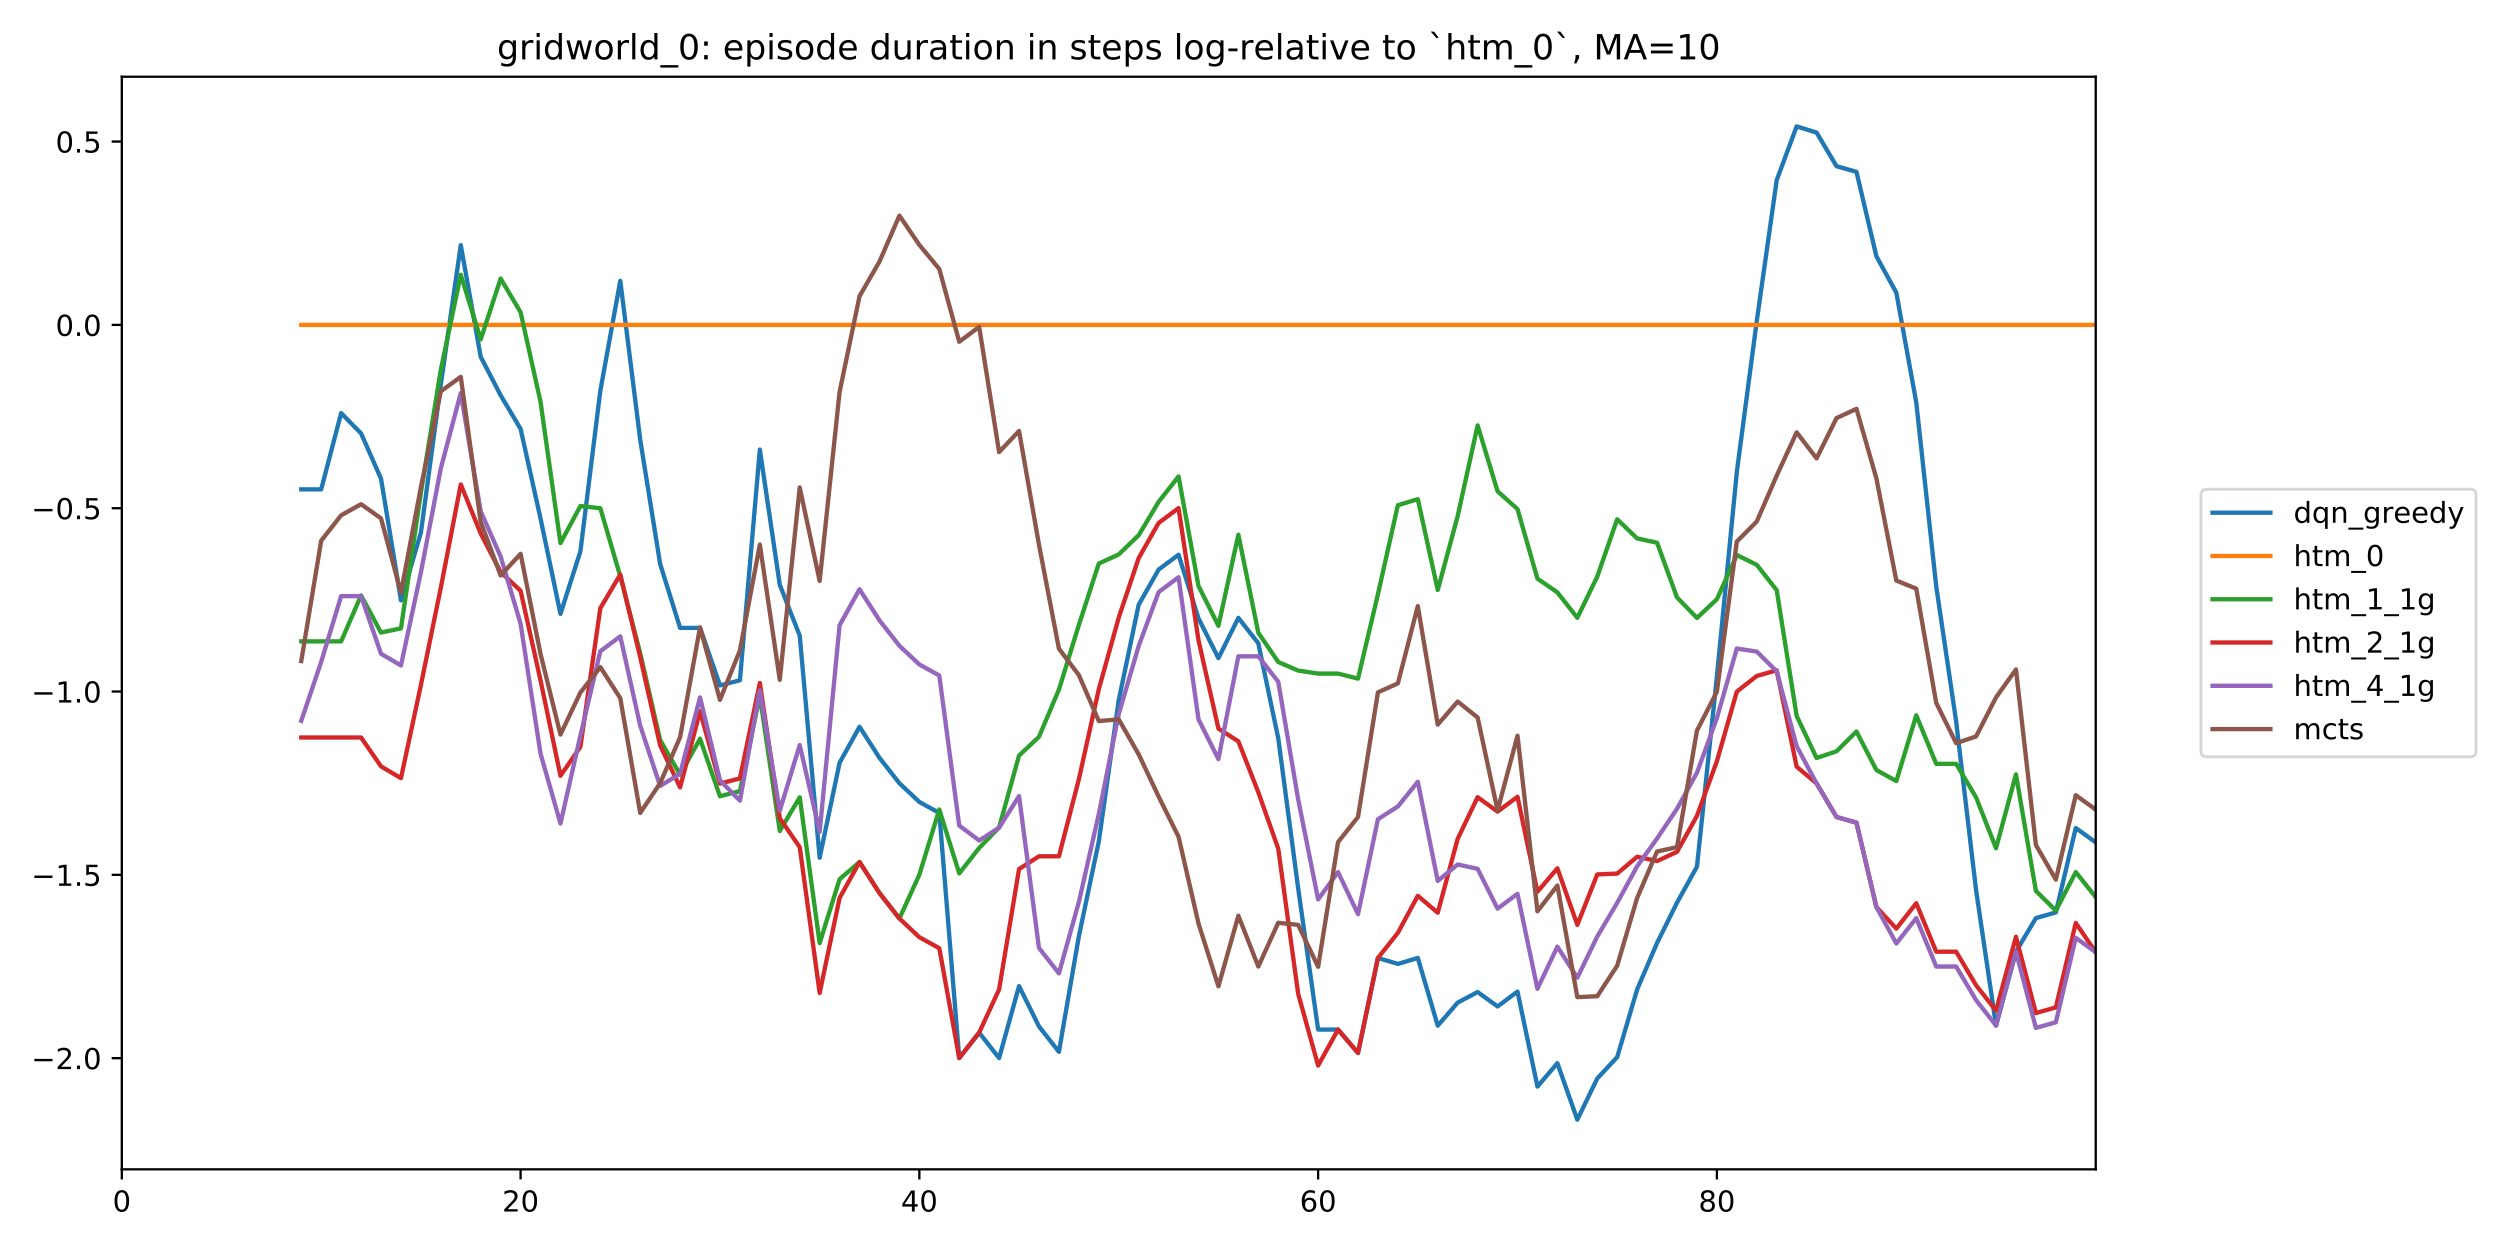 <?xml version="1.0" encoding="utf-8" standalone="no"?>
<!DOCTYPE svg PUBLIC "-//W3C//DTD SVG 1.1//EN"
  "http://www.w3.org/Graphics/SVG/1.1/DTD/svg11.dtd">
<!-- Created with matplotlib (https://matplotlib.org/) -->
<svg height="432pt" version="1.1" viewBox="0 0 864 432" width="864pt" xmlns="http://www.w3.org/2000/svg" xmlns:xlink="http://www.w3.org/1999/xlink">
 <defs>
  <style type="text/css">
*{stroke-linecap:butt;stroke-linejoin:round;}
  </style>
 </defs>
 <g id="figure_1">
  <g id="patch_1">
   <path d="M 0 432 
L 864 432 
L 864 0 
L 0 0 
z
" style="fill:#ffffff;"/>
  </g>
  <g id="axes_1">
   <g id="patch_2">
    <path d="M 42.1 404.12 
L 724.28 404.12 
L 724.28 26.52 
L 42.1 26.52 
z
" style="fill:#ffffff;"/>
   </g>
   <g id="matplotlib.axis_1">
    <g id="xtick_1">
     <g id="line2d_1">
      <defs>
       <path d="M 0 0 
L 0 3.5 
" id="m0ce5a76e4d" style="stroke:#000000;stroke-width:0.8;"/>
      </defs>
      <g>
       <use style="stroke:#000000;stroke-width:0.8;" x="42.1" xlink:href="#m0ce5a76e4d" y="404.12"/>
      </g>
     </g>
     <g id="text_1">
      <!-- 0 -->
      <defs>
       <path d="M 31.781 66.406 
Q 24.172 66.406 20.328 58.906 
Q 16.5 51.422 16.5 36.375 
Q 16.5 21.391 20.328 13.891 
Q 24.172 6.391 31.781 6.391 
Q 39.453 6.391 43.281 13.891 
Q 47.125 21.391 47.125 36.375 
Q 47.125 51.422 43.281 58.906 
Q 39.453 66.406 31.781 66.406 
z
M 31.781 74.219 
Q 44.047 74.219 50.516 64.516 
Q 56.984 54.828 56.984 36.375 
Q 56.984 17.969 50.516 8.266 
Q 44.047 -1.422 31.781 -1.422 
Q 19.531 -1.422 13.062 8.266 
Q 6.594 17.969 6.594 36.375 
Q 6.594 54.828 13.062 64.516 
Q 19.531 74.219 31.781 74.219 
z
" id="DejaVuSans-48"/>
      </defs>
      <g transform="translate(38.919 418.718)scale(0.1 -0.1)">
       <use xlink:href="#DejaVuSans-48"/>
      </g>
     </g>
    </g>
    <g id="xtick_2">
     <g id="line2d_2">
      <g>
       <use style="stroke:#000000;stroke-width:0.8;" x="179.914" xlink:href="#m0ce5a76e4d" y="404.12"/>
      </g>
     </g>
     <g id="text_2">
      <!-- 20 -->
      <defs>
       <path d="M 19.188 8.297 
L 53.609 8.297 
L 53.609 0 
L 7.328 0 
L 7.328 8.297 
Q 12.938 14.109 22.625 23.891 
Q 32.328 33.688 34.812 36.531 
Q 39.547 41.844 41.422 45.531 
Q 43.312 49.219 43.312 52.781 
Q 43.312 58.594 39.234 62.25 
Q 35.156 65.922 28.609 65.922 
Q 23.969 65.922 18.812 64.312 
Q 13.672 62.703 7.812 59.422 
L 7.812 69.391 
Q 13.766 71.781 18.938 73 
Q 24.125 74.219 28.422 74.219 
Q 39.75 74.219 46.484 68.547 
Q 53.219 62.891 53.219 53.422 
Q 53.219 48.922 51.531 44.891 
Q 49.859 40.875 45.406 35.406 
Q 44.188 33.984 37.641 27.219 
Q 31.109 20.453 19.188 8.297 
z
" id="DejaVuSans-50"/>
      </defs>
      <g transform="translate(173.552 418.718)scale(0.1 -0.1)">
       <use xlink:href="#DejaVuSans-50"/>
       <use x="63.623" xlink:href="#DejaVuSans-48"/>
      </g>
     </g>
    </g>
    <g id="xtick_3">
     <g id="line2d_3">
      <g>
       <use style="stroke:#000000;stroke-width:0.8;" x="317.728" xlink:href="#m0ce5a76e4d" y="404.12"/>
      </g>
     </g>
     <g id="text_3">
      <!-- 40 -->
      <defs>
       <path d="M 37.797 64.312 
L 12.891 25.391 
L 37.797 25.391 
z
M 35.203 72.906 
L 47.609 72.906 
L 47.609 25.391 
L 58.016 25.391 
L 58.016 17.188 
L 47.609 17.188 
L 47.609 0 
L 37.797 0 
L 37.797 17.188 
L 4.891 17.188 
L 4.891 26.703 
z
" id="DejaVuSans-52"/>
      </defs>
      <g transform="translate(311.366 418.718)scale(0.1 -0.1)">
       <use xlink:href="#DejaVuSans-52"/>
       <use x="63.623" xlink:href="#DejaVuSans-48"/>
      </g>
     </g>
    </g>
    <g id="xtick_4">
     <g id="line2d_4">
      <g>
       <use style="stroke:#000000;stroke-width:0.8;" x="455.542" xlink:href="#m0ce5a76e4d" y="404.12"/>
      </g>
     </g>
     <g id="text_4">
      <!-- 60 -->
      <defs>
       <path d="M 33.016 40.375 
Q 26.375 40.375 22.484 35.828 
Q 18.609 31.297 18.609 23.391 
Q 18.609 15.531 22.484 10.953 
Q 26.375 6.391 33.016 6.391 
Q 39.656 6.391 43.531 10.953 
Q 47.406 15.531 47.406 23.391 
Q 47.406 31.297 43.531 35.828 
Q 39.656 40.375 33.016 40.375 
z
M 52.594 71.297 
L 52.594 62.312 
Q 48.875 64.062 45.094 64.984 
Q 41.312 65.922 37.594 65.922 
Q 27.828 65.922 22.672 59.328 
Q 17.531 52.734 16.797 39.406 
Q 19.672 43.656 24.016 45.922 
Q 28.375 48.188 33.594 48.188 
Q 44.578 48.188 50.953 41.516 
Q 57.328 34.859 57.328 23.391 
Q 57.328 12.156 50.688 5.359 
Q 44.047 -1.422 33.016 -1.422 
Q 20.359 -1.422 13.672 8.266 
Q 6.984 17.969 6.984 36.375 
Q 6.984 53.656 15.188 63.938 
Q 23.391 74.219 37.203 74.219 
Q 40.922 74.219 44.703 73.484 
Q 48.484 72.75 52.594 71.297 
z
" id="DejaVuSans-54"/>
      </defs>
      <g transform="translate(449.18 418.718)scale(0.1 -0.1)">
       <use xlink:href="#DejaVuSans-54"/>
       <use x="63.623" xlink:href="#DejaVuSans-48"/>
      </g>
     </g>
    </g>
    <g id="xtick_5">
     <g id="line2d_5">
      <g>
       <use style="stroke:#000000;stroke-width:0.8;" x="593.357" xlink:href="#m0ce5a76e4d" y="404.12"/>
      </g>
     </g>
     <g id="text_5">
      <!-- 80 -->
      <defs>
       <path d="M 31.781 34.625 
Q 24.75 34.625 20.719 30.859 
Q 16.703 27.094 16.703 20.516 
Q 16.703 13.922 20.719 10.156 
Q 24.75 6.391 31.781 6.391 
Q 38.812 6.391 42.859 10.172 
Q 46.922 13.969 46.922 20.516 
Q 46.922 27.094 42.891 30.859 
Q 38.875 34.625 31.781 34.625 
z
M 21.922 38.812 
Q 15.578 40.375 12.031 44.719 
Q 8.5 49.078 8.5 55.328 
Q 8.5 64.062 14.719 69.141 
Q 20.953 74.219 31.781 74.219 
Q 42.672 74.219 48.875 69.141 
Q 55.078 64.062 55.078 55.328 
Q 55.078 49.078 51.531 44.719 
Q 48 40.375 41.703 38.812 
Q 48.828 37.156 52.797 32.312 
Q 56.781 27.484 56.781 20.516 
Q 56.781 9.906 50.312 4.234 
Q 43.844 -1.422 31.781 -1.422 
Q 19.734 -1.422 13.25 4.234 
Q 6.781 9.906 6.781 20.516 
Q 6.781 27.484 10.781 32.312 
Q 14.797 37.156 21.922 38.812 
z
M 18.312 54.391 
Q 18.312 48.734 21.844 45.562 
Q 25.391 42.391 31.781 42.391 
Q 38.141 42.391 41.719 45.562 
Q 45.312 48.734 45.312 54.391 
Q 45.312 60.062 41.719 63.234 
Q 38.141 66.406 31.781 66.406 
Q 25.391 66.406 21.844 63.234 
Q 18.312 60.062 18.312 54.391 
z
" id="DejaVuSans-56"/>
      </defs>
      <g transform="translate(586.994 418.718)scale(0.1 -0.1)">
       <use xlink:href="#DejaVuSans-56"/>
       <use x="63.623" xlink:href="#DejaVuSans-48"/>
      </g>
     </g>
    </g>
   </g>
   <g id="matplotlib.axis_2">
    <g id="ytick_1">
     <g id="line2d_6">
      <defs>
       <path d="M 0 0 
L -3.5 0 
" id="mb6bd6a7944" style="stroke:#000000;stroke-width:0.8;"/>
      </defs>
      <g>
       <use style="stroke:#000000;stroke-width:0.8;" x="42.1" xlink:href="#mb6bd6a7944" y="365.699"/>
      </g>
     </g>
     <g id="text_6">
      <!-- −2.0 -->
      <defs>
       <path d="M 10.594 35.5 
L 73.188 35.5 
L 73.188 27.203 
L 10.594 27.203 
z
" id="DejaVuSans-8722"/>
       <path d="M 10.688 12.406 
L 21 12.406 
L 21 0 
L 10.688 0 
z
" id="DejaVuSans-46"/>
      </defs>
      <g transform="translate(10.817 369.498)scale(0.1 -0.1)">
       <use xlink:href="#DejaVuSans-8722"/>
       <use x="83.789" xlink:href="#DejaVuSans-50"/>
       <use x="147.412" xlink:href="#DejaVuSans-46"/>
       <use x="179.199" xlink:href="#DejaVuSans-48"/>
      </g>
     </g>
    </g>
    <g id="ytick_2">
     <g id="line2d_7">
      <g>
       <use style="stroke:#000000;stroke-width:0.8;" x="42.1" xlink:href="#mb6bd6a7944" y="302.345"/>
      </g>
     </g>
     <g id="text_7">
      <!-- −1.5 -->
      <defs>
       <path d="M 12.406 8.297 
L 28.516 8.297 
L 28.516 63.922 
L 10.984 60.406 
L 10.984 69.391 
L 28.422 72.906 
L 38.281 72.906 
L 38.281 8.297 
L 54.391 8.297 
L 54.391 0 
L 12.406 0 
z
" id="DejaVuSans-49"/>
       <path d="M 10.797 72.906 
L 49.516 72.906 
L 49.516 64.594 
L 19.828 64.594 
L 19.828 46.734 
Q 21.969 47.469 24.109 47.828 
Q 26.266 48.188 28.422 48.188 
Q 40.625 48.188 47.75 41.5 
Q 54.891 34.812 54.891 23.391 
Q 54.891 11.625 47.562 5.094 
Q 40.234 -1.422 26.906 -1.422 
Q 22.312 -1.422 17.547 -0.641 
Q 12.797 0.141 7.719 1.703 
L 7.719 11.625 
Q 12.109 9.234 16.797 8.062 
Q 21.484 6.891 26.703 6.891 
Q 35.156 6.891 40.078 11.328 
Q 45.016 15.766 45.016 23.391 
Q 45.016 31 40.078 35.438 
Q 35.156 39.891 26.703 39.891 
Q 22.75 39.891 18.812 39.016 
Q 14.891 38.141 10.797 36.281 
z
" id="DejaVuSans-53"/>
      </defs>
      <g transform="translate(10.817 306.144)scale(0.1 -0.1)">
       <use xlink:href="#DejaVuSans-8722"/>
       <use x="83.789" xlink:href="#DejaVuSans-49"/>
       <use x="147.412" xlink:href="#DejaVuSans-46"/>
       <use x="179.199" xlink:href="#DejaVuSans-53"/>
      </g>
     </g>
    </g>
    <g id="ytick_3">
     <g id="line2d_8">
      <g>
       <use style="stroke:#000000;stroke-width:0.8;" x="42.1" xlink:href="#mb6bd6a7944" y="238.992"/>
      </g>
     </g>
     <g id="text_8">
      <!-- −1.0 -->
      <g transform="translate(10.817 242.791)scale(0.1 -0.1)">
       <use xlink:href="#DejaVuSans-8722"/>
       <use x="83.789" xlink:href="#DejaVuSans-49"/>
       <use x="147.412" xlink:href="#DejaVuSans-46"/>
       <use x="179.199" xlink:href="#DejaVuSans-48"/>
      </g>
     </g>
    </g>
    <g id="ytick_4">
     <g id="line2d_9">
      <g>
       <use style="stroke:#000000;stroke-width:0.8;" x="42.1" xlink:href="#mb6bd6a7944" y="175.638"/>
      </g>
     </g>
     <g id="text_9">
      <!-- −0.5 -->
      <g transform="translate(10.817 179.437)scale(0.1 -0.1)">
       <use xlink:href="#DejaVuSans-8722"/>
       <use x="83.789" xlink:href="#DejaVuSans-48"/>
       <use x="147.412" xlink:href="#DejaVuSans-46"/>
       <use x="179.199" xlink:href="#DejaVuSans-53"/>
      </g>
     </g>
    </g>
    <g id="ytick_5">
     <g id="line2d_10">
      <g>
       <use style="stroke:#000000;stroke-width:0.8;" x="42.1" xlink:href="#mb6bd6a7944" y="112.285"/>
      </g>
     </g>
     <g id="text_10">
      <!-- 0.0 -->
      <g transform="translate(19.197 116.084)scale(0.1 -0.1)">
       <use xlink:href="#DejaVuSans-48"/>
       <use x="63.623" xlink:href="#DejaVuSans-46"/>
       <use x="95.41" xlink:href="#DejaVuSans-48"/>
      </g>
     </g>
    </g>
    <g id="ytick_6">
     <g id="line2d_11">
      <g>
       <use style="stroke:#000000;stroke-width:0.8;" x="42.1" xlink:href="#mb6bd6a7944" y="48.931"/>
      </g>
     </g>
     <g id="text_11">
      <!-- 0.5 -->
      <g transform="translate(19.197 52.73)scale(0.1 -0.1)">
       <use xlink:href="#DejaVuSans-48"/>
       <use x="63.623" xlink:href="#DejaVuSans-46"/>
       <use x="95.41" xlink:href="#DejaVuSans-53"/>
      </g>
     </g>
    </g>
   </g>
   <g id="line2d_12">
    <path clip-path="url(#pd3240ff594)" d="M 104.116 169.118 
L 111.007 169.118 
L 117.898 142.77 
L 124.788 149.781 
L 131.679 165.427 
L 138.57 207.459 
L 145.461 184.071 
L 152.351 132.811 
L 159.242 84.736 
L 166.133 123.312 
L 173.023 136.614 
L 179.914 148.224 
L 186.805 179.17 
L 193.696 212.148 
L 200.586 190.548 
L 207.477 135.024 
L 214.368 97.066 
L 221.258 151.971 
L 228.149 194.91 
L 235.04 216.994 
L 241.931 216.994 
L 248.821 236.87 
L 255.712 235.099 
L 262.603 155.38 
L 269.493 202.121 
L 276.384 219.686 
L 283.275 296.42 
L 290.165 263.6 
L 297.056 251.172 
L 303.947 261.908 
L 310.838 270.69 
L 317.728 277.163 
L 324.619 280.965 
L 331.51 365.664 
L 338.4 356.881 
L 345.291 365.664 
L 352.182 340.808 
L 359.073 354.729 
L 365.963 363.511 
L 372.854 323.6 
L 379.745 290.78 
L 386.635 241.98 
L 393.526 209.002 
L 400.417 196.852 
L 407.307 191.715 
L 414.198 213.694 
L 421.089 227.456 
L 427.98 213.536 
L 434.87 222.319 
L 441.761 255.139 
L 448.652 307.017 
L 455.542 355.817 
L 462.433 355.817 
L 469.324 363.892 
L 476.215 331.072 
L 483.105 333.131 
L 489.996 331.072 
L 496.887 354.459 
L 503.777 346.495 
L 510.668 342.849 
L 517.559 347.829 
L 524.449 342.692 
L 531.34 375.512 
L 538.231 367.438 
L 545.122 386.956 
L 552.012 372.715 
L 558.903 365.342 
L 565.794 341.954 
L 572.684 325.881 
L 579.575 311.961 
L 586.466 299.533 
L 593.357 233.892 
L 600.247 163.114 
L 607.138 110.957 
L 614.029 62.263 
L 620.919 43.684 
L 627.81 45.826 
L 634.701 57.436 
L 641.592 59.389 
L 648.482 88.565 
L 655.373 101.15 
L 662.264 139.108 
L 669.154 202.596 
L 676.045 249.337 
L 682.936 307.687 
L 689.826 354.428 
L 696.717 328.898 
L 703.608 317.288 
L 710.499 315.335 
L 717.389 286.159 
L 724.28 291.139 
" style="fill:none;stroke:#1f77b4;stroke-linecap:square;stroke-width:1.5;"/>
   </g>
   <g id="line2d_13">
    <path clip-path="url(#pd3240ff594)" d="M 104.116 112.285 
L 111.007 112.285 
L 117.898 112.285 
L 124.788 112.285 
L 131.679 112.285 
L 138.57 112.285 
L 145.461 112.285 
L 152.351 112.285 
L 159.242 112.285 
L 166.133 112.285 
L 173.023 112.285 
L 179.914 112.285 
L 186.805 112.285 
L 193.696 112.285 
L 200.586 112.285 
L 207.477 112.285 
L 214.368 112.285 
L 221.258 112.285 
L 228.149 112.285 
L 235.04 112.285 
L 241.931 112.285 
L 248.821 112.285 
L 255.712 112.285 
L 262.603 112.285 
L 269.493 112.285 
L 276.384 112.285 
L 283.275 112.285 
L 290.165 112.285 
L 297.056 112.285 
L 303.947 112.285 
L 310.838 112.285 
L 317.728 112.285 
L 324.619 112.285 
L 331.51 112.285 
L 338.4 112.285 
L 345.291 112.285 
L 352.182 112.285 
L 359.073 112.285 
L 365.963 112.285 
L 372.854 112.285 
L 379.745 112.285 
L 386.635 112.285 
L 393.526 112.285 
L 400.417 112.285 
L 407.307 112.285 
L 414.198 112.285 
L 421.089 112.285 
L 427.98 112.285 
L 434.87 112.285 
L 441.761 112.285 
L 448.652 112.285 
L 455.542 112.285 
L 462.433 112.285 
L 469.324 112.285 
L 476.215 112.285 
L 483.105 112.285 
L 489.996 112.285 
L 496.887 112.285 
L 503.777 112.285 
L 510.668 112.285 
L 517.559 112.285 
L 524.449 112.285 
L 531.34 112.285 
L 538.231 112.285 
L 545.122 112.285 
L 552.012 112.285 
L 558.903 112.285 
L 565.794 112.285 
L 572.684 112.285 
L 579.575 112.285 
L 586.466 112.285 
L 593.357 112.285 
L 600.247 112.285 
L 607.138 112.285 
L 614.029 112.285 
L 620.919 112.285 
L 627.81 112.285 
L 634.701 112.285 
L 641.592 112.285 
L 648.482 112.285 
L 655.373 112.285 
L 662.264 112.285 
L 669.154 112.285 
L 676.045 112.285 
L 682.936 112.285 
L 689.826 112.285 
L 696.717 112.285 
L 703.608 112.285 
L 710.499 112.285 
L 717.389 112.285 
L 724.28 112.285 
" style="fill:none;stroke:#ff7f0e;stroke-linecap:square;stroke-width:1.5;"/>
   </g>
   <g id="line2d_14">
    <path clip-path="url(#pd3240ff594)" d="M 104.116 221.662 
L 111.007 221.662 
L 117.898 221.662 
L 124.788 205.789 
L 131.679 218.607 
L 138.57 217.166 
L 145.461 170.257 
L 152.351 127.78 
L 159.242 94.959 
L 166.133 117.305 
L 173.023 96.294 
L 179.914 107.904 
L 186.805 138.851 
L 193.696 187.702 
L 200.586 174.884 
L 207.477 175.652 
L 214.368 199.173 
L 221.258 225.777 
L 228.149 255.77 
L 235.04 267.737 
L 241.931 255.309 
L 248.821 275.185 
L 255.712 273.414 
L 262.603 240.436 
L 269.493 287.177 
L 276.384 275.567 
L 283.275 325.952 
L 290.165 303.868 
L 297.056 297.912 
L 303.947 308.648 
L 310.838 317.431 
L 317.728 302.303 
L 324.619 279.758 
L 331.51 301.842 
L 338.4 293.06 
L 345.291 285.969 
L 352.182 261.113 
L 359.073 254.641 
L 365.963 238.323 
L 372.854 215.977 
L 379.745 194.766 
L 386.635 191.605 
L 393.526 184.975 
L 400.417 173.444 
L 407.307 164.661 
L 414.198 202.513 
L 421.089 216.276 
L 427.98 184.79 
L 434.87 218.674 
L 441.761 228.791 
L 448.652 231.751 
L 455.542 232.796 
L 462.433 232.796 
L 469.324 234.526 
L 476.215 205.35 
L 483.105 174.589 
L 489.996 172.53 
L 496.887 203.883 
L 503.777 178.353 
L 510.668 147.024 
L 517.559 169.794 
L 524.449 175.946 
L 531.34 199.984 
L 538.231 204.727 
L 545.122 213.509 
L 552.012 199.268 
L 558.903 179.467 
L 565.794 186.073 
L 572.684 187.565 
L 579.575 206.465 
L 586.466 213.556 
L 593.357 207.083 
L 600.247 191.828 
L 607.138 195.195 
L 614.029 203.978 
L 620.919 247.394 
L 627.81 261.964 
L 634.701 259.654 
L 641.592 252.824 
L 648.482 266.126 
L 655.373 269.929 
L 662.264 247.226 
L 669.154 263.974 
L 676.045 263.974 
L 682.936 275.584 
L 689.826 293.149 
L 696.717 267.619 
L 703.608 307.887 
L 710.499 314.716 
L 717.389 301.414 
L 724.28 310.04 
" style="fill:none;stroke:#2ca02c;stroke-linecap:square;stroke-width:1.5;"/>
   </g>
   <g id="line2d_15">
    <path clip-path="url(#pd3240ff594)" d="M 104.116 254.873 
L 111.007 254.873 
L 117.898 254.873 
L 124.788 254.873 
L 131.679 264.863 
L 138.57 268.938 
L 145.461 236.767 
L 152.351 203.073 
L 159.242 167.425 
L 166.133 184.401 
L 173.023 197.703 
L 179.914 204.175 
L 186.805 235.121 
L 193.696 268.099 
L 200.586 258.109 
L 207.477 210.161 
L 214.368 198.551 
L 221.258 227.108 
L 228.149 257.618 
L 235.04 272.128 
L 241.931 245.78 
L 248.821 270.793 
L 255.712 269.022 
L 262.603 236.044 
L 269.493 282.785 
L 276.384 292.775 
L 283.275 343.161 
L 290.165 310.34 
L 297.056 297.912 
L 303.947 308.648 
L 310.838 317.431 
L 317.728 323.903 
L 324.619 327.706 
L 331.51 365.664 
L 338.4 356.881 
L 345.291 341.947 
L 352.182 300.344 
L 359.073 295.931 
L 365.963 295.931 
L 372.854 269.321 
L 379.745 238.193 
L 386.635 213.431 
L 393.526 192.881 
L 400.417 180.731 
L 407.307 175.594 
L 414.198 221.289 
L 421.089 251.8 
L 427.98 256.213 
L 434.87 273.778 
L 441.761 293.297 
L 448.652 343.483 
L 455.542 368.245 
L 462.433 355.817 
L 469.324 363.892 
L 476.215 331.072 
L 483.105 322.395 
L 489.996 309.6 
L 496.887 315.422 
L 503.777 289.892 
L 510.668 275.511 
L 517.559 280.491 
L 524.449 275.354 
L 531.34 308.174 
L 538.231 300.1 
L 545.122 319.618 
L 552.012 302.193 
L 558.903 301.91 
L 565.794 296.088 
L 572.684 297.58 
L 579.575 294.396 
L 586.466 281.968 
L 593.357 263.068 
L 600.247 239.03 
L 607.138 233.614 
L 614.029 231.661 
L 620.919 264.959 
L 627.81 270.747 
L 634.701 282.357 
L 641.592 284.31 
L 648.482 313.485 
L 655.373 320.933 
L 662.264 312.15 
L 669.154 328.898 
L 676.045 328.898 
L 682.936 340.508 
L 689.826 349.291 
L 696.717 323.76 
L 703.608 350.108 
L 710.499 348.155 
L 717.389 318.98 
L 724.28 329.097 
" style="fill:none;stroke:#d62728;stroke-linecap:square;stroke-width:1.5;"/>
   </g>
   <g id="line2d_16">
    <path clip-path="url(#pd3240ff594)" d="M 104.116 249.117 
L 111.007 228.724 
L 117.898 206.022 
L 124.788 206.022 
L 131.679 225.93 
L 138.57 230.005 
L 145.461 197.834 
L 152.351 161.829 
L 159.242 135.838 
L 166.133 176.725 
L 173.023 192.337 
L 179.914 215.557 
L 186.805 260.423 
L 193.696 284.618 
L 200.586 254.235 
L 207.477 225.06 
L 214.368 219.923 
L 221.258 250.79 
L 228.149 271.643 
L 235.04 267.38 
L 241.931 241.032 
L 248.821 269.69 
L 255.712 276.702 
L 262.603 238.587 
L 269.493 280.19 
L 276.384 257.487 
L 283.275 287.48 
L 290.165 216.083 
L 297.056 203.655 
L 303.947 214.391 
L 310.838 223.174 
L 317.728 229.646 
L 324.619 233.449 
L 331.51 285.327 
L 338.4 290.465 
L 345.291 286.051 
L 352.182 275.116 
L 359.073 327.612 
L 365.963 336.395 
L 372.854 311.739 
L 379.745 281.356 
L 386.635 246.797 
L 393.526 223.252 
L 400.417 204.63 
L 407.307 199.492 
L 414.198 248.587 
L 421.089 262.35 
L 427.98 226.829 
L 434.87 226.829 
L 441.761 235.612 
L 448.652 276.27 
L 455.542 310.829 
L 462.433 301.397 
L 469.324 315.944 
L 476.215 283.123 
L 483.105 278.71 
L 489.996 270.178 
L 496.887 304.431 
L 503.777 298.776 
L 510.668 300.268 
L 517.559 314.031 
L 524.449 308.893 
L 531.34 341.714 
L 538.231 327.167 
L 545.122 337.903 
L 552.012 323.662 
L 558.903 312.025 
L 565.794 299.373 
L 572.684 289.773 
L 579.575 279.497 
L 586.466 267.07 
L 593.357 248.169 
L 600.247 224.132 
L 607.138 225.188 
L 614.029 232.017 
L 620.919 257.869 
L 627.81 270.747 
L 634.701 282.357 
L 641.592 284.31 
L 648.482 313.485 
L 655.373 326.07 
L 662.264 317.288 
L 669.154 334.035 
L 676.045 334.035 
L 682.936 345.645 
L 689.826 354.428 
L 696.717 328.898 
L 703.608 355.246 
L 710.499 353.293 
L 717.389 324.117 
L 724.28 329.097 
" style="fill:none;stroke:#9467bd;stroke-linecap:square;stroke-width:1.5;"/>
   </g>
   <g id="line2d_17">
    <path clip-path="url(#pd3240ff594)" d="M 104.116 228.463 
L 111.007 186.86 
L 117.898 178.077 
L 124.788 174.247 
L 131.679 179.156 
L 138.57 204.831 
L 145.461 168.397 
L 152.351 135.22 
L 159.242 130.24 
L 166.133 180.426 
L 173.023 198.866 
L 179.914 191.418 
L 186.805 226.009 
L 193.696 253.85 
L 200.586 239.34 
L 207.477 230.557 
L 214.368 241.293 
L 221.258 280.943 
L 228.149 270.668 
L 235.04 254.795 
L 241.931 216.837 
L 248.821 241.85 
L 255.712 224.824 
L 262.603 188.201 
L 269.493 234.941 
L 276.384 168.458 
L 283.275 200.761 
L 290.165 135.441 
L 297.056 102.37 
L 303.947 90.403 
L 310.838 74.529 
L 317.728 84.647 
L 324.619 92.969 
L 331.51 118.109 
L 338.4 112.972 
L 345.291 156.235 
L 352.182 148.945 
L 359.073 188.274 
L 365.963 224.173 
L 372.854 233.312 
L 379.745 249.186 
L 386.635 248.619 
L 393.526 260.69 
L 400.417 275.278 
L 407.307 289.198 
L 414.198 319.142 
L 421.089 340.87 
L 427.98 316.475 
L 434.87 334.04 
L 441.761 318.912 
L 448.652 319.637 
L 455.542 334.124 
L 462.433 291.028 
L 469.324 282.355 
L 476.215 239.259 
L 483.105 236.181 
L 489.996 209.466 
L 496.887 250.419 
L 503.777 242.454 
L 510.668 247.982 
L 517.559 280.078 
L 524.449 254.269 
L 531.34 314.93 
L 538.231 306.038 
L 545.122 344.614 
L 552.012 344.293 
L 558.903 333.735 
L 565.794 310.348 
L 572.684 294.275 
L 579.575 292.782 
L 586.466 252.514 
L 593.357 239.03 
L 600.247 187.152 
L 607.138 180.243 
L 614.029 164.37 
L 620.919 149.435 
L 627.81 158.407 
L 634.701 144.487 
L 641.592 141.303 
L 648.482 165.34 
L 655.373 200.629 
L 662.264 203.456 
L 669.154 242.906 
L 676.045 256.827 
L 682.936 254.516 
L 689.826 241.026 
L 696.717 231.369 
L 703.608 292.03 
L 710.499 303.997 
L 717.389 274.821 
L 724.28 279.801 
" style="fill:none;stroke:#8c564b;stroke-linecap:square;stroke-width:1.5;"/>
   </g>
   <g id="patch_3">
    <path d="M 42.1 404.12 
L 42.1 26.52 
" style="fill:none;stroke:#000000;stroke-linecap:square;stroke-linejoin:miter;stroke-width:0.8;"/>
   </g>
   <g id="patch_4">
    <path d="M 724.28 404.12 
L 724.28 26.52 
" style="fill:none;stroke:#000000;stroke-linecap:square;stroke-linejoin:miter;stroke-width:0.8;"/>
   </g>
   <g id="patch_5">
    <path d="M 42.1 404.12 
L 724.28 404.12 
" style="fill:none;stroke:#000000;stroke-linecap:square;stroke-linejoin:miter;stroke-width:0.8;"/>
   </g>
   <g id="patch_6">
    <path d="M 42.1 26.52 
L 724.28 26.52 
" style="fill:none;stroke:#000000;stroke-linecap:square;stroke-linejoin:miter;stroke-width:0.8;"/>
   </g>
   <g id="text_12">
    <!-- gridworld_0: episode duration in steps log-relative to `htm_0`, MA=10 -->
    <defs>
     <path d="M 45.406 27.984 
Q 45.406 37.75 41.375 43.109 
Q 37.359 48.484 30.078 48.484 
Q 22.859 48.484 18.828 43.109 
Q 14.797 37.75 14.797 27.984 
Q 14.797 18.266 18.828 12.891 
Q 22.859 7.516 30.078 7.516 
Q 37.359 7.516 41.375 12.891 
Q 45.406 18.266 45.406 27.984 
z
M 54.391 6.781 
Q 54.391 -7.172 48.188 -13.984 
Q 42 -20.797 29.203 -20.797 
Q 24.469 -20.797 20.266 -20.094 
Q 16.062 -19.391 12.109 -17.922 
L 12.109 -9.188 
Q 16.062 -11.328 19.922 -12.344 
Q 23.781 -13.375 27.781 -13.375 
Q 36.625 -13.375 41.016 -8.766 
Q 45.406 -4.156 45.406 5.172 
L 45.406 9.625 
Q 42.625 4.781 38.281 2.391 
Q 33.938 0 27.875 0 
Q 17.828 0 11.672 7.656 
Q 5.516 15.328 5.516 27.984 
Q 5.516 40.672 11.672 48.328 
Q 17.828 56 27.875 56 
Q 33.938 56 38.281 53.609 
Q 42.625 51.219 45.406 46.391 
L 45.406 54.688 
L 54.391 54.688 
z
" id="DejaVuSans-103"/>
     <path d="M 41.109 46.297 
Q 39.594 47.172 37.812 47.578 
Q 36.031 48 33.891 48 
Q 26.266 48 22.188 43.047 
Q 18.109 38.094 18.109 28.812 
L 18.109 0 
L 9.078 0 
L 9.078 54.688 
L 18.109 54.688 
L 18.109 46.188 
Q 20.953 51.172 25.484 53.578 
Q 30.031 56 36.531 56 
Q 37.453 56 38.578 55.875 
Q 39.703 55.766 41.062 55.516 
z
" id="DejaVuSans-114"/>
     <path d="M 9.422 54.688 
L 18.406 54.688 
L 18.406 0 
L 9.422 0 
z
M 9.422 75.984 
L 18.406 75.984 
L 18.406 64.594 
L 9.422 64.594 
z
" id="DejaVuSans-105"/>
     <path d="M 45.406 46.391 
L 45.406 75.984 
L 54.391 75.984 
L 54.391 0 
L 45.406 0 
L 45.406 8.203 
Q 42.578 3.328 38.25 0.953 
Q 33.938 -1.422 27.875 -1.422 
Q 17.969 -1.422 11.734 6.484 
Q 5.516 14.406 5.516 27.297 
Q 5.516 40.188 11.734 48.094 
Q 17.969 56 27.875 56 
Q 33.938 56 38.25 53.625 
Q 42.578 51.266 45.406 46.391 
z
M 14.797 27.297 
Q 14.797 17.391 18.875 11.75 
Q 22.953 6.109 30.078 6.109 
Q 37.203 6.109 41.297 11.75 
Q 45.406 17.391 45.406 27.297 
Q 45.406 37.203 41.297 42.844 
Q 37.203 48.484 30.078 48.484 
Q 22.953 48.484 18.875 42.844 
Q 14.797 37.203 14.797 27.297 
z
" id="DejaVuSans-100"/>
     <path d="M 4.203 54.688 
L 13.188 54.688 
L 24.422 12.016 
L 35.594 54.688 
L 46.188 54.688 
L 57.422 12.016 
L 68.609 54.688 
L 77.594 54.688 
L 63.281 0 
L 52.688 0 
L 40.922 44.828 
L 29.109 0 
L 18.5 0 
z
" id="DejaVuSans-119"/>
     <path d="M 30.609 48.391 
Q 23.391 48.391 19.188 42.75 
Q 14.984 37.109 14.984 27.297 
Q 14.984 17.484 19.156 11.844 
Q 23.344 6.203 30.609 6.203 
Q 37.797 6.203 41.984 11.859 
Q 46.188 17.531 46.188 27.297 
Q 46.188 37.016 41.984 42.703 
Q 37.797 48.391 30.609 48.391 
z
M 30.609 56 
Q 42.328 56 49.016 48.375 
Q 55.719 40.766 55.719 27.297 
Q 55.719 13.875 49.016 6.219 
Q 42.328 -1.422 30.609 -1.422 
Q 18.844 -1.422 12.172 6.219 
Q 5.516 13.875 5.516 27.297 
Q 5.516 40.766 12.172 48.375 
Q 18.844 56 30.609 56 
z
" id="DejaVuSans-111"/>
     <path d="M 9.422 75.984 
L 18.406 75.984 
L 18.406 0 
L 9.422 0 
z
" id="DejaVuSans-108"/>
     <path d="M 50.984 -16.609 
L 50.984 -23.578 
L -0.984 -23.578 
L -0.984 -16.609 
z
" id="DejaVuSans-95"/>
     <path d="M 11.719 12.406 
L 22.016 12.406 
L 22.016 0 
L 11.719 0 
z
M 11.719 51.703 
L 22.016 51.703 
L 22.016 39.312 
L 11.719 39.312 
z
" id="DejaVuSans-58"/>
     <path id="DejaVuSans-32"/>
     <path d="M 56.203 29.594 
L 56.203 25.203 
L 14.891 25.203 
Q 15.484 15.922 20.484 11.062 
Q 25.484 6.203 34.422 6.203 
Q 39.594 6.203 44.453 7.469 
Q 49.312 8.734 54.109 11.281 
L 54.109 2.781 
Q 49.266 0.734 44.188 -0.344 
Q 39.109 -1.422 33.891 -1.422 
Q 20.797 -1.422 13.156 6.188 
Q 5.516 13.812 5.516 26.812 
Q 5.516 40.234 12.766 48.109 
Q 20.016 56 32.328 56 
Q 43.359 56 49.781 48.891 
Q 56.203 41.797 56.203 29.594 
z
M 47.219 32.234 
Q 47.125 39.594 43.094 43.984 
Q 39.062 48.391 32.422 48.391 
Q 24.906 48.391 20.391 44.141 
Q 15.875 39.891 15.188 32.172 
z
" id="DejaVuSans-101"/>
     <path d="M 18.109 8.203 
L 18.109 -20.797 
L 9.078 -20.797 
L 9.078 54.688 
L 18.109 54.688 
L 18.109 46.391 
Q 20.953 51.266 25.266 53.625 
Q 29.594 56 35.594 56 
Q 45.562 56 51.781 48.094 
Q 58.016 40.188 58.016 27.297 
Q 58.016 14.406 51.781 6.484 
Q 45.562 -1.422 35.594 -1.422 
Q 29.594 -1.422 25.266 0.953 
Q 20.953 3.328 18.109 8.203 
z
M 48.688 27.297 
Q 48.688 37.203 44.609 42.844 
Q 40.531 48.484 33.406 48.484 
Q 26.266 48.484 22.188 42.844 
Q 18.109 37.203 18.109 27.297 
Q 18.109 17.391 22.188 11.75 
Q 26.266 6.109 33.406 6.109 
Q 40.531 6.109 44.609 11.75 
Q 48.688 17.391 48.688 27.297 
z
" id="DejaVuSans-112"/>
     <path d="M 44.281 53.078 
L 44.281 44.578 
Q 40.484 46.531 36.375 47.5 
Q 32.281 48.484 27.875 48.484 
Q 21.188 48.484 17.844 46.438 
Q 14.5 44.391 14.5 40.281 
Q 14.5 37.156 16.891 35.375 
Q 19.281 33.594 26.516 31.984 
L 29.594 31.297 
Q 39.156 29.25 43.188 25.516 
Q 47.219 21.781 47.219 15.094 
Q 47.219 7.469 41.188 3.016 
Q 35.156 -1.422 24.609 -1.422 
Q 20.219 -1.422 15.453 -0.562 
Q 10.688 0.297 5.422 2 
L 5.422 11.281 
Q 10.406 8.688 15.234 7.391 
Q 20.062 6.109 24.812 6.109 
Q 31.156 6.109 34.562 8.281 
Q 37.984 10.453 37.984 14.406 
Q 37.984 18.062 35.516 20.016 
Q 33.062 21.969 24.703 23.781 
L 21.578 24.516 
Q 13.234 26.266 9.516 29.906 
Q 5.812 33.547 5.812 39.891 
Q 5.812 47.609 11.281 51.797 
Q 16.75 56 26.812 56 
Q 31.781 56 36.172 55.266 
Q 40.578 54.547 44.281 53.078 
z
" id="DejaVuSans-115"/>
     <path d="M 8.5 21.578 
L 8.5 54.688 
L 17.484 54.688 
L 17.484 21.922 
Q 17.484 14.156 20.5 10.266 
Q 23.531 6.391 29.594 6.391 
Q 36.859 6.391 41.078 11.031 
Q 45.312 15.672 45.312 23.688 
L 45.312 54.688 
L 54.297 54.688 
L 54.297 0 
L 45.312 0 
L 45.312 8.406 
Q 42.047 3.422 37.719 1 
Q 33.406 -1.422 27.688 -1.422 
Q 18.266 -1.422 13.375 4.438 
Q 8.5 10.297 8.5 21.578 
z
M 31.109 56 
z
" id="DejaVuSans-117"/>
     <path d="M 34.281 27.484 
Q 23.391 27.484 19.188 25 
Q 14.984 22.516 14.984 16.5 
Q 14.984 11.719 18.141 8.906 
Q 21.297 6.109 26.703 6.109 
Q 34.188 6.109 38.703 11.406 
Q 43.219 16.703 43.219 25.484 
L 43.219 27.484 
z
M 52.203 31.203 
L 52.203 0 
L 43.219 0 
L 43.219 8.297 
Q 40.141 3.328 35.547 0.953 
Q 30.953 -1.422 24.312 -1.422 
Q 15.922 -1.422 10.953 3.297 
Q 6 8.016 6 15.922 
Q 6 25.141 12.172 29.828 
Q 18.359 34.516 30.609 34.516 
L 43.219 34.516 
L 43.219 35.406 
Q 43.219 41.609 39.141 45 
Q 35.062 48.391 27.688 48.391 
Q 23 48.391 18.547 47.266 
Q 14.109 46.141 10.016 43.891 
L 10.016 52.203 
Q 14.938 54.109 19.578 55.047 
Q 24.219 56 28.609 56 
Q 40.484 56 46.344 49.844 
Q 52.203 43.703 52.203 31.203 
z
" id="DejaVuSans-97"/>
     <path d="M 18.312 70.219 
L 18.312 54.688 
L 36.812 54.688 
L 36.812 47.703 
L 18.312 47.703 
L 18.312 18.016 
Q 18.312 11.328 20.141 9.422 
Q 21.969 7.516 27.594 7.516 
L 36.812 7.516 
L 36.812 0 
L 27.594 0 
Q 17.188 0 13.234 3.875 
Q 9.281 7.766 9.281 18.016 
L 9.281 47.703 
L 2.688 47.703 
L 2.688 54.688 
L 9.281 54.688 
L 9.281 70.219 
z
" id="DejaVuSans-116"/>
     <path d="M 54.891 33.016 
L 54.891 0 
L 45.906 0 
L 45.906 32.719 
Q 45.906 40.484 42.875 44.328 
Q 39.844 48.188 33.797 48.188 
Q 26.516 48.188 22.312 43.547 
Q 18.109 38.922 18.109 30.906 
L 18.109 0 
L 9.078 0 
L 9.078 54.688 
L 18.109 54.688 
L 18.109 46.188 
Q 21.344 51.125 25.703 53.562 
Q 30.078 56 35.797 56 
Q 45.219 56 50.047 50.172 
Q 54.891 44.344 54.891 33.016 
z
" id="DejaVuSans-110"/>
     <path d="M 4.891 31.391 
L 31.203 31.391 
L 31.203 23.391 
L 4.891 23.391 
z
" id="DejaVuSans-45"/>
     <path d="M 2.984 54.688 
L 12.5 54.688 
L 29.594 8.797 
L 46.688 54.688 
L 56.203 54.688 
L 35.688 0 
L 23.484 0 
z
" id="DejaVuSans-118"/>
     <path d="M 17.922 79.984 
L 31.688 61.719 
L 24.219 61.719 
L 8.297 79.984 
z
" id="DejaVuSans-96"/>
     <path d="M 54.891 33.016 
L 54.891 0 
L 45.906 0 
L 45.906 32.719 
Q 45.906 40.484 42.875 44.328 
Q 39.844 48.188 33.797 48.188 
Q 26.516 48.188 22.312 43.547 
Q 18.109 38.922 18.109 30.906 
L 18.109 0 
L 9.078 0 
L 9.078 75.984 
L 18.109 75.984 
L 18.109 46.188 
Q 21.344 51.125 25.703 53.562 
Q 30.078 56 35.797 56 
Q 45.219 56 50.047 50.172 
Q 54.891 44.344 54.891 33.016 
z
" id="DejaVuSans-104"/>
     <path d="M 52 44.188 
Q 55.375 50.25 60.062 53.125 
Q 64.75 56 71.094 56 
Q 79.641 56 84.281 50.016 
Q 88.922 44.047 88.922 33.016 
L 88.922 0 
L 79.891 0 
L 79.891 32.719 
Q 79.891 40.578 77.094 44.375 
Q 74.312 48.188 68.609 48.188 
Q 61.625 48.188 57.562 43.547 
Q 53.516 38.922 53.516 30.906 
L 53.516 0 
L 44.484 0 
L 44.484 32.719 
Q 44.484 40.625 41.703 44.406 
Q 38.922 48.188 33.109 48.188 
Q 26.219 48.188 22.156 43.531 
Q 18.109 38.875 18.109 30.906 
L 18.109 0 
L 9.078 0 
L 9.078 54.688 
L 18.109 54.688 
L 18.109 46.188 
Q 21.188 51.219 25.484 53.609 
Q 29.781 56 35.688 56 
Q 41.656 56 45.828 52.969 
Q 50 49.953 52 44.188 
z
" id="DejaVuSans-109"/>
     <path d="M 11.719 12.406 
L 22.016 12.406 
L 22.016 4 
L 14.016 -11.625 
L 7.719 -11.625 
L 11.719 4 
z
" id="DejaVuSans-44"/>
     <path d="M 9.812 72.906 
L 24.516 72.906 
L 43.109 23.297 
L 61.812 72.906 
L 76.516 72.906 
L 76.516 0 
L 66.891 0 
L 66.891 64.016 
L 48.094 14.016 
L 38.188 14.016 
L 19.391 64.016 
L 19.391 0 
L 9.812 0 
z
" id="DejaVuSans-77"/>
     <path d="M 34.188 63.188 
L 20.797 26.906 
L 47.609 26.906 
z
M 28.609 72.906 
L 39.797 72.906 
L 67.578 0 
L 57.328 0 
L 50.688 18.703 
L 17.828 18.703 
L 11.188 0 
L 0.781 0 
z
" id="DejaVuSans-65"/>
     <path d="M 10.594 45.406 
L 73.188 45.406 
L 73.188 37.203 
L 10.594 37.203 
z
M 10.594 25.484 
L 73.188 25.484 
L 73.188 17.188 
L 10.594 17.188 
z
" id="DejaVuSans-61"/>
    </defs>
    <g transform="translate(171.772 20.52)scale(0.12 -0.12)">
     <use xlink:href="#DejaVuSans-103"/>
     <use x="63.477" xlink:href="#DejaVuSans-114"/>
     <use x="104.59" xlink:href="#DejaVuSans-105"/>
     <use x="132.373" xlink:href="#DejaVuSans-100"/>
     <use x="195.85" xlink:href="#DejaVuSans-119"/>
     <use x="277.637" xlink:href="#DejaVuSans-111"/>
     <use x="338.818" xlink:href="#DejaVuSans-114"/>
     <use x="379.932" xlink:href="#DejaVuSans-108"/>
     <use x="407.715" xlink:href="#DejaVuSans-100"/>
     <use x="471.191" xlink:href="#DejaVuSans-95"/>
     <use x="521.191" xlink:href="#DejaVuSans-48"/>
     <use x="584.814" xlink:href="#DejaVuSans-58"/>
     <use x="618.506" xlink:href="#DejaVuSans-32"/>
     <use x="650.293" xlink:href="#DejaVuSans-101"/>
     <use x="711.816" xlink:href="#DejaVuSans-112"/>
     <use x="775.293" xlink:href="#DejaVuSans-105"/>
     <use x="803.076" xlink:href="#DejaVuSans-115"/>
     <use x="855.176" xlink:href="#DejaVuSans-111"/>
     <use x="916.357" xlink:href="#DejaVuSans-100"/>
     <use x="979.834" xlink:href="#DejaVuSans-101"/>
     <use x="1041.357" xlink:href="#DejaVuSans-32"/>
     <use x="1073.145" xlink:href="#DejaVuSans-100"/>
     <use x="1136.621" xlink:href="#DejaVuSans-117"/>
     <use x="1200" xlink:href="#DejaVuSans-114"/>
     <use x="1241.113" xlink:href="#DejaVuSans-97"/>
     <use x="1302.393" xlink:href="#DejaVuSans-116"/>
     <use x="1341.602" xlink:href="#DejaVuSans-105"/>
     <use x="1369.385" xlink:href="#DejaVuSans-111"/>
     <use x="1430.566" xlink:href="#DejaVuSans-110"/>
     <use x="1493.945" xlink:href="#DejaVuSans-32"/>
     <use x="1525.732" xlink:href="#DejaVuSans-105"/>
     <use x="1553.516" xlink:href="#DejaVuSans-110"/>
     <use x="1616.895" xlink:href="#DejaVuSans-32"/>
     <use x="1648.682" xlink:href="#DejaVuSans-115"/>
     <use x="1700.781" xlink:href="#DejaVuSans-116"/>
     <use x="1739.99" xlink:href="#DejaVuSans-101"/>
     <use x="1801.514" xlink:href="#DejaVuSans-112"/>
     <use x="1864.99" xlink:href="#DejaVuSans-115"/>
     <use x="1917.09" xlink:href="#DejaVuSans-32"/>
     <use x="1948.877" xlink:href="#DejaVuSans-108"/>
     <use x="1976.66" xlink:href="#DejaVuSans-111"/>
     <use x="2037.842" xlink:href="#DejaVuSans-103"/>
     <use x="2101.318" xlink:href="#DejaVuSans-45"/>
     <use x="2137.402" xlink:href="#DejaVuSans-114"/>
     <use x="2178.484" xlink:href="#DejaVuSans-101"/>
     <use x="2240.008" xlink:href="#DejaVuSans-108"/>
     <use x="2267.791" xlink:href="#DejaVuSans-97"/>
     <use x="2329.07" xlink:href="#DejaVuSans-116"/>
     <use x="2368.279" xlink:href="#DejaVuSans-105"/>
     <use x="2396.062" xlink:href="#DejaVuSans-118"/>
     <use x="2455.242" xlink:href="#DejaVuSans-101"/>
     <use x="2516.766" xlink:href="#DejaVuSans-32"/>
     <use x="2548.553" xlink:href="#DejaVuSans-116"/>
     <use x="2587.762" xlink:href="#DejaVuSans-111"/>
     <use x="2648.943" xlink:href="#DejaVuSans-32"/>
     <use x="2680.73" xlink:href="#DejaVuSans-96"/>
     <use x="2730.73" xlink:href="#DejaVuSans-104"/>
     <use x="2794.109" xlink:href="#DejaVuSans-116"/>
     <use x="2833.318" xlink:href="#DejaVuSans-109"/>
     <use x="2930.73" xlink:href="#DejaVuSans-95"/>
     <use x="2980.73" xlink:href="#DejaVuSans-48"/>
     <use x="3044.354" xlink:href="#DejaVuSans-96"/>
     <use x="3094.354" xlink:href="#DejaVuSans-44"/>
     <use x="3126.141" xlink:href="#DejaVuSans-32"/>
     <use x="3157.928" xlink:href="#DejaVuSans-77"/>
     <use x="3244.207" xlink:href="#DejaVuSans-65"/>
     <use x="3312.615" xlink:href="#DejaVuSans-61"/>
     <use x="3396.404" xlink:href="#DejaVuSans-49"/>
     <use x="3460.027" xlink:href="#DejaVuSans-48"/>
    </g>
   </g>
   <g id="legend_1">
    <g id="patch_7">
     <path d="M 762.652 261.55 
L 853.716 261.55 
Q 855.716 261.55 855.716 259.55 
L 855.716 171.09 
Q 855.716 169.09 853.716 169.09 
L 762.652 169.09 
Q 760.652 169.09 760.652 171.09 
L 760.652 259.55 
Q 760.652 261.55 762.652 261.55 
z
" style="fill:#ffffff;opacity:0.8;stroke:#cccccc;stroke-linejoin:miter;"/>
    </g>
    <g id="line2d_18">
     <path d="M 764.652 177.189 
L 784.652 177.189 
" style="fill:none;stroke:#1f77b4;stroke-linecap:square;stroke-width:1.5;"/>
    </g>
    <g id="line2d_19"/>
    <g id="text_13">
     <!-- dqn_greedy -->
     <defs>
      <path d="M 14.797 27.297 
Q 14.797 17.391 18.875 11.75 
Q 22.953 6.109 30.078 6.109 
Q 37.203 6.109 41.297 11.75 
Q 45.406 17.391 45.406 27.297 
Q 45.406 37.203 41.297 42.844 
Q 37.203 48.484 30.078 48.484 
Q 22.953 48.484 18.875 42.844 
Q 14.797 37.203 14.797 27.297 
z
M 45.406 8.203 
Q 42.578 3.328 38.25 0.953 
Q 33.938 -1.422 27.875 -1.422 
Q 17.969 -1.422 11.734 6.484 
Q 5.516 14.406 5.516 27.297 
Q 5.516 40.188 11.734 48.094 
Q 17.969 56 27.875 56 
Q 33.938 56 38.25 53.625 
Q 42.578 51.266 45.406 46.391 
L 45.406 54.688 
L 54.391 54.688 
L 54.391 -20.797 
L 45.406 -20.797 
z
" id="DejaVuSans-113"/>
      <path d="M 32.172 -5.078 
Q 28.375 -14.844 24.75 -17.812 
Q 21.141 -20.797 15.094 -20.797 
L 7.906 -20.797 
L 7.906 -13.281 
L 13.188 -13.281 
Q 16.891 -13.281 18.938 -11.516 
Q 21 -9.766 23.484 -3.219 
L 25.094 0.875 
L 2.984 54.688 
L 12.5 54.688 
L 29.594 11.922 
L 46.688 54.688 
L 56.203 54.688 
z
" id="DejaVuSans-121"/>
     </defs>
     <g transform="translate(792.652 180.689)scale(0.1 -0.1)">
      <use xlink:href="#DejaVuSans-100"/>
      <use x="63.477" xlink:href="#DejaVuSans-113"/>
      <use x="126.953" xlink:href="#DejaVuSans-110"/>
      <use x="190.332" xlink:href="#DejaVuSans-95"/>
      <use x="240.332" xlink:href="#DejaVuSans-103"/>
      <use x="303.809" xlink:href="#DejaVuSans-114"/>
      <use x="344.891" xlink:href="#DejaVuSans-101"/>
      <use x="406.414" xlink:href="#DejaVuSans-101"/>
      <use x="467.938" xlink:href="#DejaVuSans-100"/>
      <use x="531.414" xlink:href="#DejaVuSans-121"/>
     </g>
    </g>
    <g id="line2d_20">
     <path d="M 764.652 192.145 
L 784.652 192.145 
" style="fill:none;stroke:#ff7f0e;stroke-linecap:square;stroke-width:1.5;"/>
    </g>
    <g id="line2d_21"/>
    <g id="text_14">
     <!-- htm_0 -->
     <g transform="translate(792.652 195.645)scale(0.1 -0.1)">
      <use xlink:href="#DejaVuSans-104"/>
      <use x="63.379" xlink:href="#DejaVuSans-116"/>
      <use x="102.588" xlink:href="#DejaVuSans-109"/>
      <use x="200" xlink:href="#DejaVuSans-95"/>
      <use x="250" xlink:href="#DejaVuSans-48"/>
     </g>
    </g>
    <g id="line2d_22">
     <path d="M 764.652 207.101 
L 784.652 207.101 
" style="fill:none;stroke:#2ca02c;stroke-linecap:square;stroke-width:1.5;"/>
    </g>
    <g id="line2d_23"/>
    <g id="text_15">
     <!-- htm_1_1g -->
     <g transform="translate(792.652 210.601)scale(0.1 -0.1)">
      <use xlink:href="#DejaVuSans-104"/>
      <use x="63.379" xlink:href="#DejaVuSans-116"/>
      <use x="102.588" xlink:href="#DejaVuSans-109"/>
      <use x="200" xlink:href="#DejaVuSans-95"/>
      <use x="250" xlink:href="#DejaVuSans-49"/>
      <use x="313.623" xlink:href="#DejaVuSans-95"/>
      <use x="363.623" xlink:href="#DejaVuSans-49"/>
      <use x="427.246" xlink:href="#DejaVuSans-103"/>
     </g>
    </g>
    <g id="line2d_24">
     <path d="M 764.652 222.058 
L 784.652 222.058 
" style="fill:none;stroke:#d62728;stroke-linecap:square;stroke-width:1.5;"/>
    </g>
    <g id="line2d_25"/>
    <g id="text_16">
     <!-- htm_2_1g -->
     <g transform="translate(792.652 225.558)scale(0.1 -0.1)">
      <use xlink:href="#DejaVuSans-104"/>
      <use x="63.379" xlink:href="#DejaVuSans-116"/>
      <use x="102.588" xlink:href="#DejaVuSans-109"/>
      <use x="200" xlink:href="#DejaVuSans-95"/>
      <use x="250" xlink:href="#DejaVuSans-50"/>
      <use x="313.623" xlink:href="#DejaVuSans-95"/>
      <use x="363.623" xlink:href="#DejaVuSans-49"/>
      <use x="427.246" xlink:href="#DejaVuSans-103"/>
     </g>
    </g>
    <g id="line2d_26">
     <path d="M 764.652 237.014 
L 784.652 237.014 
" style="fill:none;stroke:#9467bd;stroke-linecap:square;stroke-width:1.5;"/>
    </g>
    <g id="line2d_27"/>
    <g id="text_17">
     <!-- htm_4_1g -->
     <g transform="translate(792.652 240.514)scale(0.1 -0.1)">
      <use xlink:href="#DejaVuSans-104"/>
      <use x="63.379" xlink:href="#DejaVuSans-116"/>
      <use x="102.588" xlink:href="#DejaVuSans-109"/>
      <use x="200" xlink:href="#DejaVuSans-95"/>
      <use x="250" xlink:href="#DejaVuSans-52"/>
      <use x="313.623" xlink:href="#DejaVuSans-95"/>
      <use x="363.623" xlink:href="#DejaVuSans-49"/>
      <use x="427.246" xlink:href="#DejaVuSans-103"/>
     </g>
    </g>
    <g id="line2d_28">
     <path d="M 764.652 251.97 
L 784.652 251.97 
" style="fill:none;stroke:#8c564b;stroke-linecap:square;stroke-width:1.5;"/>
    </g>
    <g id="line2d_29"/>
    <g id="text_18">
     <!-- mcts -->
     <defs>
      <path d="M 48.781 52.594 
L 48.781 44.188 
Q 44.969 46.297 41.141 47.344 
Q 37.312 48.391 33.406 48.391 
Q 24.656 48.391 19.812 42.844 
Q 14.984 37.312 14.984 27.297 
Q 14.984 17.281 19.812 11.734 
Q 24.656 6.203 33.406 6.203 
Q 37.312 6.203 41.141 7.25 
Q 44.969 8.297 48.781 10.406 
L 48.781 2.094 
Q 45.016 0.344 40.984 -0.531 
Q 36.969 -1.422 32.422 -1.422 
Q 20.062 -1.422 12.781 6.344 
Q 5.516 14.109 5.516 27.297 
Q 5.516 40.672 12.859 48.328 
Q 20.219 56 33.016 56 
Q 37.156 56 41.109 55.141 
Q 45.062 54.297 48.781 52.594 
z
" id="DejaVuSans-99"/>
     </defs>
     <g transform="translate(792.652 255.47)scale(0.1 -0.1)">
      <use xlink:href="#DejaVuSans-109"/>
      <use x="97.412" xlink:href="#DejaVuSans-99"/>
      <use x="152.393" xlink:href="#DejaVuSans-116"/>
      <use x="191.602" xlink:href="#DejaVuSans-115"/>
     </g>
    </g>
   </g>
  </g>
 </g>
 <defs>
  <clipPath id="pd3240ff594">
   <rect height="377.6" width="682.18" x="42.1" y="26.52"/>
  </clipPath>
 </defs>
</svg>
